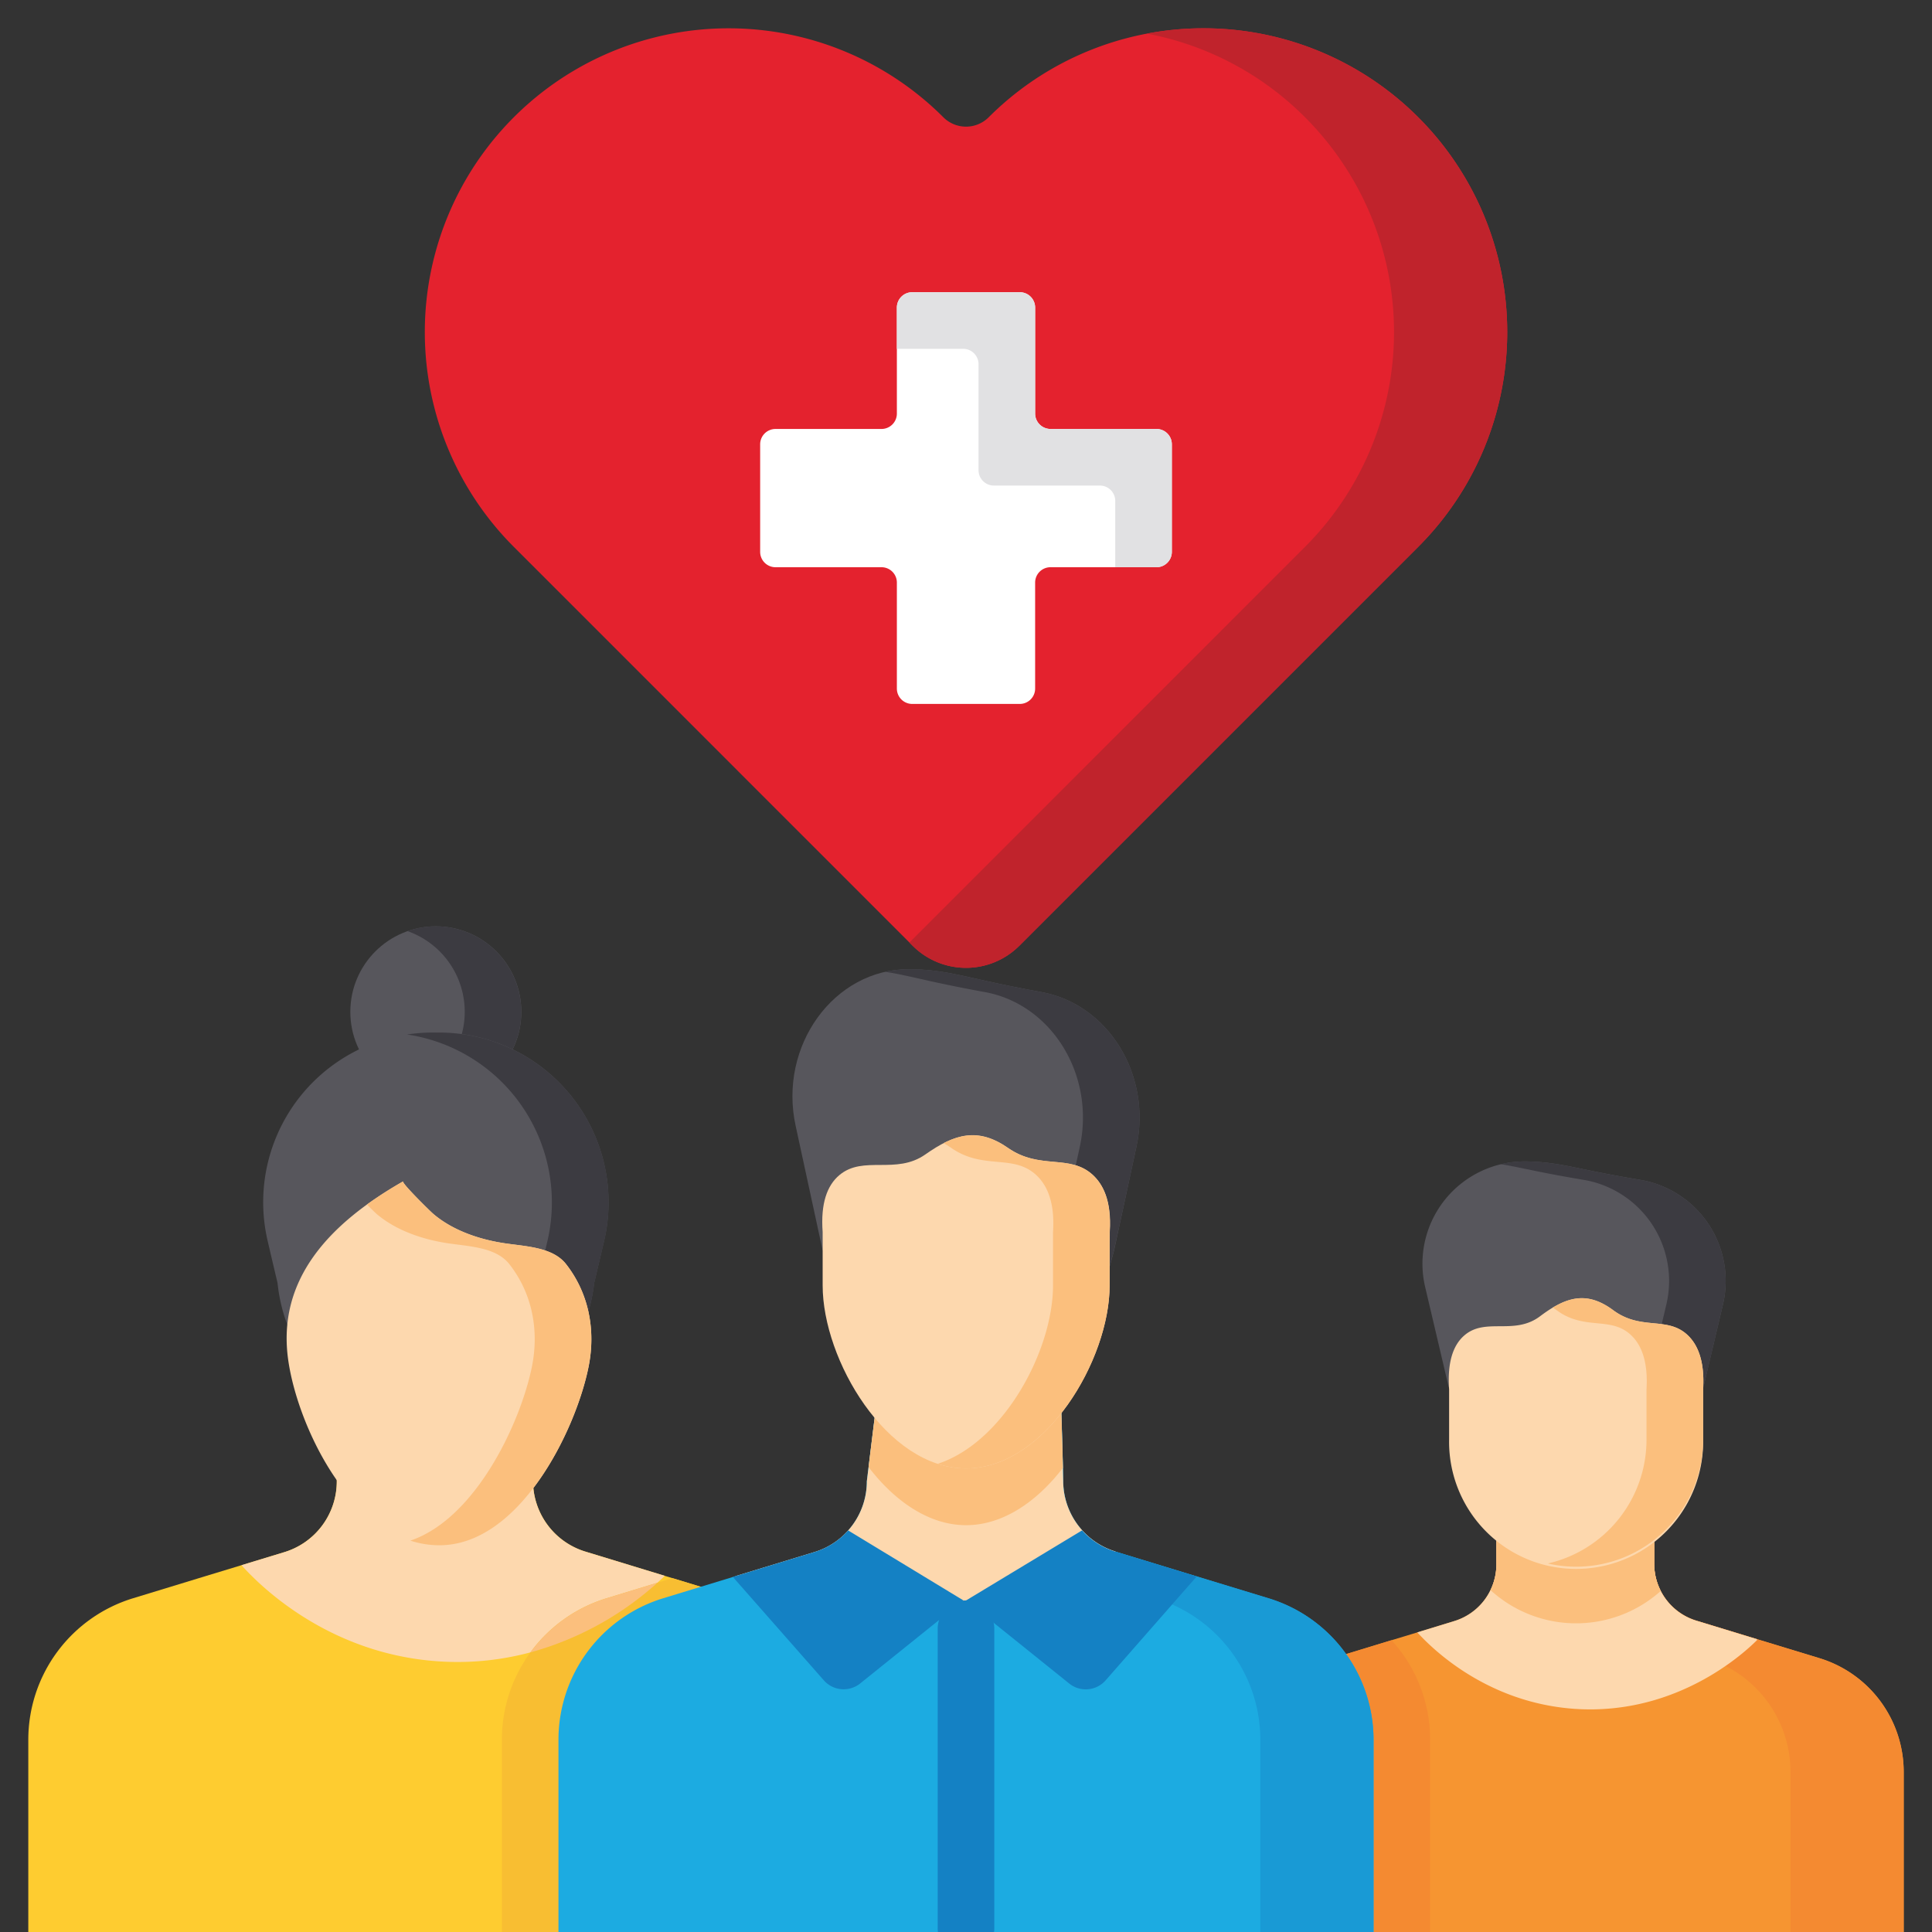 <svg xmlns="http://www.w3.org/2000/svg" viewBox="0 0 512 512" id="healthcare"><rect x="0" y="0" width="512" height="512" fill="#333333" stroke="none"/><path fill="#e4222e" d="M250,31.08h0a80.49,80.49,0,0,0-113.84,0h0a80.49,80.49,0,0,0,0,113.84L241.86,250.63a20,20,0,0,0,28.28,0L375.85,144.92a80.49,80.49,0,0,0,0-113.84h0a80.49,80.49,0,0,0-113.84,0h0A8.5,8.5,0,0,1,250,31.08Z"></path><path fill="#c0232c" d="M375.85,31.08h0A80.4,80.4,0,0,0,303.93,8.91a80.07,80.07,0,0,1,41.92,22.17h0a80.49,80.49,0,0,1,0,113.84L241,249.78l.86.85a20,20,0,0,0,28.28,0L375.85,144.92A80.49,80.49,0,0,0,375.85,31.08Z"></path><path fill="#f69531" d="M504.5,469.58V512H330.87V469.57a31.52,31.52,0,0,1,22.32-30.14l15.33-4.68.26-.08,6.82-2.07h0l9.8-3a15.72,15.72,0,0,0,11.16-15.07v-7.18h41.82v7.07a15.76,15.76,0,0,0,11.16,15.07l16.09,4.9.81.25,15.73,4.79A31.52,31.52,0,0,1,504.5,469.58Z"></path><path fill="#f48a31" d="M482.17,439.44l-15.73-4.79-.81-.25-16.09-4.9a15.76,15.76,0,0,1-11.16-15.07v-7.07h-30v7.07a15.76,15.76,0,0,0,11.16,15.07l16.09,4.9.81.25,15.73,4.79a31.52,31.52,0,0,1,22.33,30.14V512h30V469.58A31.52,31.52,0,0,0,482.17,439.44Z"></path><path fill="#fdd8ae" d="M465.63,434.4l0,.25c-2.72,2.71-20.7,20-48.12,18.23C393.61,451.3,379,436.32,375.6,432.6h0l9.8-3a15.75,15.75,0,0,0,11.16-15.07v-7.18h41.82v7.07a15.67,15.67,0,0,0,1.74,7.19,15.73,15.73,0,0,0,9.42,7.88Z"></path><path fill="#57565c" d="M451.41,367.67H383.94l-6.24-26.51a27.1,27.1,0,0,1,26.36-33.37h.41c6.41.08,10.74,1.17,17.76,2.59,3.57.72,7.71,1.5,12.38,2.28a27.17,27.17,0,0,1,22,33Z"></path><path fill="#3c3b41" d="M434.61,312.66c-4.67-.78-8.81-1.56-12.38-2.28-7-1.42-11.35-2.51-17.76-2.59h-.41a27.22,27.22,0,0,0-6.37.72c2.9.47,5.85,1.12,9.54,1.87s7.71,1.5,12.38,2.28a27.17,27.17,0,0,1,22,33q-2.59,11-5.18,22h15q2.59-11,5.18-22A27.17,27.17,0,0,0,434.61,312.66Z"></path><path fill="#fbbf7d" d="M440.12,421.62A33.64,33.64,0,0,1,395,421.4a15.76,15.76,0,0,0,1.57-6.86v-7.18h41.82v7.07A15.67,15.67,0,0,0,440.12,421.62Z"></path><path fill="#fdd8ae" d="M451.34,381.54a33.66,33.66,0,1,1-67.31,0V368.21c-.49-7.09,1-11.6,3.91-14.2,5.64-5.05,13.29,0,20.18-5.18s12.33-6.84,19.39-1.61c7.51,5.57,14.49,1.41,19.92,6.79,2.14,2.12,4.4,6.09,3.91,14.2Z"></path><path fill="#fbbf7d" d="M447.43,354c-5.43-5.38-12.41-1.22-19.92-6.79-5.84-4.33-10.67-3.87-16-.69.33.22.66.44,1,.69,7.51,5.57,14.49,1.41,19.92,6.79,2.14,2.12,4.4,6.09,3.91,14.2v13.33a33.66,33.66,0,0,1-26.15,32.81,33.64,33.64,0,0,0,41.15-32.81V368.21C451.83,360.1,449.57,356.13,447.43,354Z"></path><circle cx="115.5" cy="268.15" r="22.66" fill="#57565c"></circle><path fill="#3c3b41" d="M115.5,245.49a22.71,22.71,0,0,0-7.5,1.27,22.67,22.67,0,0,1,0,42.78,22.66,22.66,0,1,0,7.5-44.05Z"></path><path fill="#57565c" d="M157.45,340c-2.72,23.94-23.89,40.94-45.9,38.93-19.43-1.77-35.84-18-38-38.93q-1.31-5.52-2.6-11.06a45,45,0,0,1,44.82-55.32l1.48,0A45,45,0,0,1,160.05,329Z"></path><path fill="#3c3b41" d="M117.21,273.64l-1.48,0a46,46,0,0,0-7.84.51A45,45,0,0,1,145.05,329l-2.6,11c-2.26,19.88-17.24,35-34.86,38.36a39.73,39.73,0,0,0,4,.57c22,2,43.18-15,45.9-38.93l2.6-11A45,45,0,0,0,117.21,273.64Z"></path><path fill="#fecc30" d="M223.5,461.06V512H7.5V461.05a39.21,39.21,0,0,1,27.77-37.5l19.06-5.82h0L64,414.79l11.37-3.46a19.58,19.58,0,0,0,13.88-18.74v-8.94h52v8.8a19.6,19.6,0,0,0,13.88,18.74l21,6.41,2.05.62,17.51,5.34A39.21,39.21,0,0,1,223.5,461.06Z"></path><path fill="#fdd8ae" d="M176.16,417.6c-3.38,3.37-25.76,24.93-59.87,22.68C86,438.28,67.71,418.93,64,414.79l11.37-3.46a19.58,19.58,0,0,0,13.88-18.74v-8.94h52v8.8a19.6,19.6,0,0,0,13.88,18.74Z"></path><path fill="#fdd8ae" d="M174.23 419.44a83 83 0 0 1-33.65 18.45 39.14 39.14 0 0 1 20.19-14.34zM156 362.15c-3.36 16.85-18.21 47.29-39.46 47.36-22.77.09-37.63-31.17-40.16-49.09-3-21.11 10.54-36 30.46-47.34-.57.32 7.14 7.91 8 8.62 4.93 4.21 11.76 6.67 18.58 7.73 5.76.9 13 1 16.59 5.57C156.17 342.87 157.88 352.73 156 362.15z"></path><path fill="#fbbf7d" d="M150,335c-3.61-4.6-10.83-4.67-16.59-5.57-6.82-1.06-13.65-3.52-18.58-7.73-.83-.71-8.54-8.3-8-8.62a105,105,0,0,0-9.59,6.14c1.24,1.24,2.29,2.24,2.56,2.48,4.93,4.21,11.76,6.67,18.58,7.73,5.76.9,13,1,16.59,5.57,6.19,7.87,7.9,17.73,6,27.15-3,14.87-14.88,40.29-32.22,46.13a24.77,24.77,0,0,0,7.76,1.23c21.25-.07,36.1-30.51,39.46-47.36C157.88,352.73,156.17,342.87,150,335Z"></path><path fill="#57565c" d="M295.25,331.34l-1.12,4.16L218,331.34l-7.15-33C206.24,277.2,221,256.74,241,256.85h.47c7.33.1,12.3,1.45,20.34,3.22,4.09.9,8.83,1.87,14.17,2.84,17.74,3.22,29.3,22,25.18,41Q298.21,317.65,295.25,331.34Z"></path><path fill="#3c3b41" d="M276,262.91c-5.34-1-10.08-1.94-14.17-2.84-8-1.77-13-3.12-20.34-3.22H241a29.08,29.08,0,0,0-6.38.69c3.74.58,7.43,1.48,12.19,2.53,4.09.9,8.83,1.87,14.17,2.84,17.74,3.22,29.3,22,25.18,41q-3,13.69-5.93,27.38l-.9,3.35,14.78.81,1.12-4.16q3-13.68,5.93-27.38C305.3,285,293.74,266.13,276,262.91Z"></path><path fill="#f8be32" d="M223.5,461.06V512H133V461.05a39.21,39.21,0,0,1,27.77-37.5l17.44-5.33,17.51,5.34A39.21,39.21,0,0,1,223.5,461.06Z"></path><path fill="#fbbf7d" d="M174.23,419.44a83,83,0,0,1-33.65,18.45,39.14,39.14,0,0,1,20.19-14.34Z"></path><path fill="#f48a31" d="M379,461.06V512H330.87V469.57a31.52,31.52,0,0,1,22.32-30.14l15.33-4.68.26-.08A39.12,39.12,0,0,1,379,461.06Z"></path><path fill="#1cabe1" d="M364,461.06V512H148V461.05a39.21,39.21,0,0,1,27.77-37.5l18.44-5.63.62-.19h0l21-6.4a19.48,19.48,0,0,0,8.94-5.73c.11-.12.22-.24.32-.37a19.58,19.58,0,0,0,4.62-12.64q1.14-9.36,2.3-18.73a38.56,38.56,0,0,1,14.54-19.67c4-2.73,14-9.51,23.24-5.5,8.06,3.5,13,14,11.47,25.79.22,7.36.4,13.29.48,18a19.51,19.51,0,0,0,4.65,12.67l.37.43a19.6,19.6,0,0,0,8.86,5.64l21,6.41.5.15,19.06,5.81A39.21,39.21,0,0,1,364,461.06Z"></path><path fill="#199ad5" d="M336.22,423.56l-19.06-5.81-.5-.15-21-6.41a19.6,19.6,0,0,1-8.86-5.64l-.37-.43a19.51,19.51,0,0,1-4.65-12.67c-.08-4.68-.26-10.61-.48-18,1.49-11.75-3.41-22.29-11.47-25.79-9.25-4-19.2,2.76-23.23,5.49,3.8,5,5.71,12.39,4.7,20.3.22,7.36.4,13.29.48,18a19.51,19.51,0,0,0,4.65,12.67l.37.43a19.6,19.6,0,0,0,8.86,5.64l21,6.41.5.15,19.06,5.81A39.21,39.21,0,0,1,334,461.06V512h30V461.06A39.21,39.21,0,0,0,336.22,423.56Z"></path><path fill="#fdd8ae" d="M295.63,411.19l-38.7,17.51-62.09-11,21-6.4a19.58,19.58,0,0,0,13.88-18.74c.16-1.28.31-2.55.47-3.83.6-5,1.22-9.93,1.83-14.9a38.56,38.56,0,0,1,14.54-19.67c4-2.73,14-9.51,23.24-5.5,8.06,3.5,13,14,11.47,25.79.17,5.64.31,10.44.41,14.48,0,1.24.05,2.4.07,3.49a19.6,19.6,0,0,0,13.88,18.74Z"></path><path fill="#fbbf7d" d="M281.68,389c-6.78,8.82-15.78,15.19-25.67,15.19s-19-6.47-25.82-15.39c.6-5,1.22-9.93,1.83-14.9a38.56,38.56,0,0,1,14.54-19.67c4-2.73,14-9.51,23.24-5.5,8.06,3.5,13,14,11.47,25.79C281.44,380.12,281.58,384.92,281.68,389Z"></path><path fill="#fdd8ae" d="M294.06,340.64c0,19.73-17,48.51-38.05,48.51s-38-28.78-38-48.51V326.49c-.55-7.52,1.15-12.31,4.43-15.07,6.37-5.35,15,0,22.8-5.49s13.94-7.26,21.91-1.71c8.5,5.91,16.39,1.5,22.52,7.2,2.42,2.26,5,6.47,4.43,15.07Z"></path><path fill="#fbbf7d" d="M289.63,311.42c-6.13-5.7-14-1.29-22.52-7.2-6.22-4.33-11.43-4.14-17.06-1.27a21.3,21.3,0,0,1,2.06,1.27c8.5,5.91,16.39,1.5,22.52,7.2,2.42,2.26,5,6.47,4.43,15.07v14.15c0,17.31-13.13,41.6-30.55,47.28a23.91,23.91,0,0,0,7.5,1.23c21,0,38.05-28.78,38.05-48.51V326.49C294.6,317.89,292.05,313.68,289.63,311.42Z"></path><path fill="#1481c4" d="M255.32 424.13l-27.36 22a7 7 0 0 1-9.66-.85l-24.09-27.38.62-.19h0l21-6.4a19.48 19.48 0 0 0 8.94-5.73zM317.16 417.75L293 445.31a7 7 0 0 1-9.65.84l-27.36-22 30.77-18.58a19.6 19.6 0 0 0 8.86 5.64l21 6.41z"></path><path fill="#1481c4" d="M263.5,431.63V511a6.63,6.63,0,0,1-.07,1H248.57a6.63,6.63,0,0,1-.07-1V431.63a7.5,7.5,0,0,1,15,0Z"></path><path fill="#fff" d="M306.48,113.68H278.39a4.08,4.08,0,0,1-4.07-4.08V81.51a4.07,4.07,0,0,0-4.07-4.07h-28.5a4.07,4.07,0,0,0-4.07,4.07V109.6a4.08,4.08,0,0,1-4.07,4.08H205.52a4.07,4.07,0,0,0-4.07,4.07v28.5a4.07,4.07,0,0,0,4.07,4.07h28.09a4.07,4.07,0,0,1,4.07,4.07v28.09a4.07,4.07,0,0,0,4.07,4.07h28.5a4.07,4.07,0,0,0,4.07-4.07V154.39a4.07,4.07,0,0,1,4.07-4.07h28.09a4.07,4.07,0,0,0,4.07-4.07v-28.5A4.07,4.07,0,0,0,306.48,113.68Z"></path><path fill="#e1e1e3" d="M306.48,113.68H278.39a4.08,4.08,0,0,1-4.07-4.08V81.51a4.07,4.07,0,0,0-4.07-4.07h-28.5a4.07,4.07,0,0,0-4.07,4.07V92.44h17.57a4.07,4.07,0,0,1,4.07,4.07V124.6a4.08,4.08,0,0,0,4.07,4.08h28.09a4.07,4.07,0,0,1,4.07,4.07v17.57h10.93a4.07,4.07,0,0,0,4.07-4.07v-28.5A4.07,4.07,0,0,0,306.48,113.68Z"></path></svg>